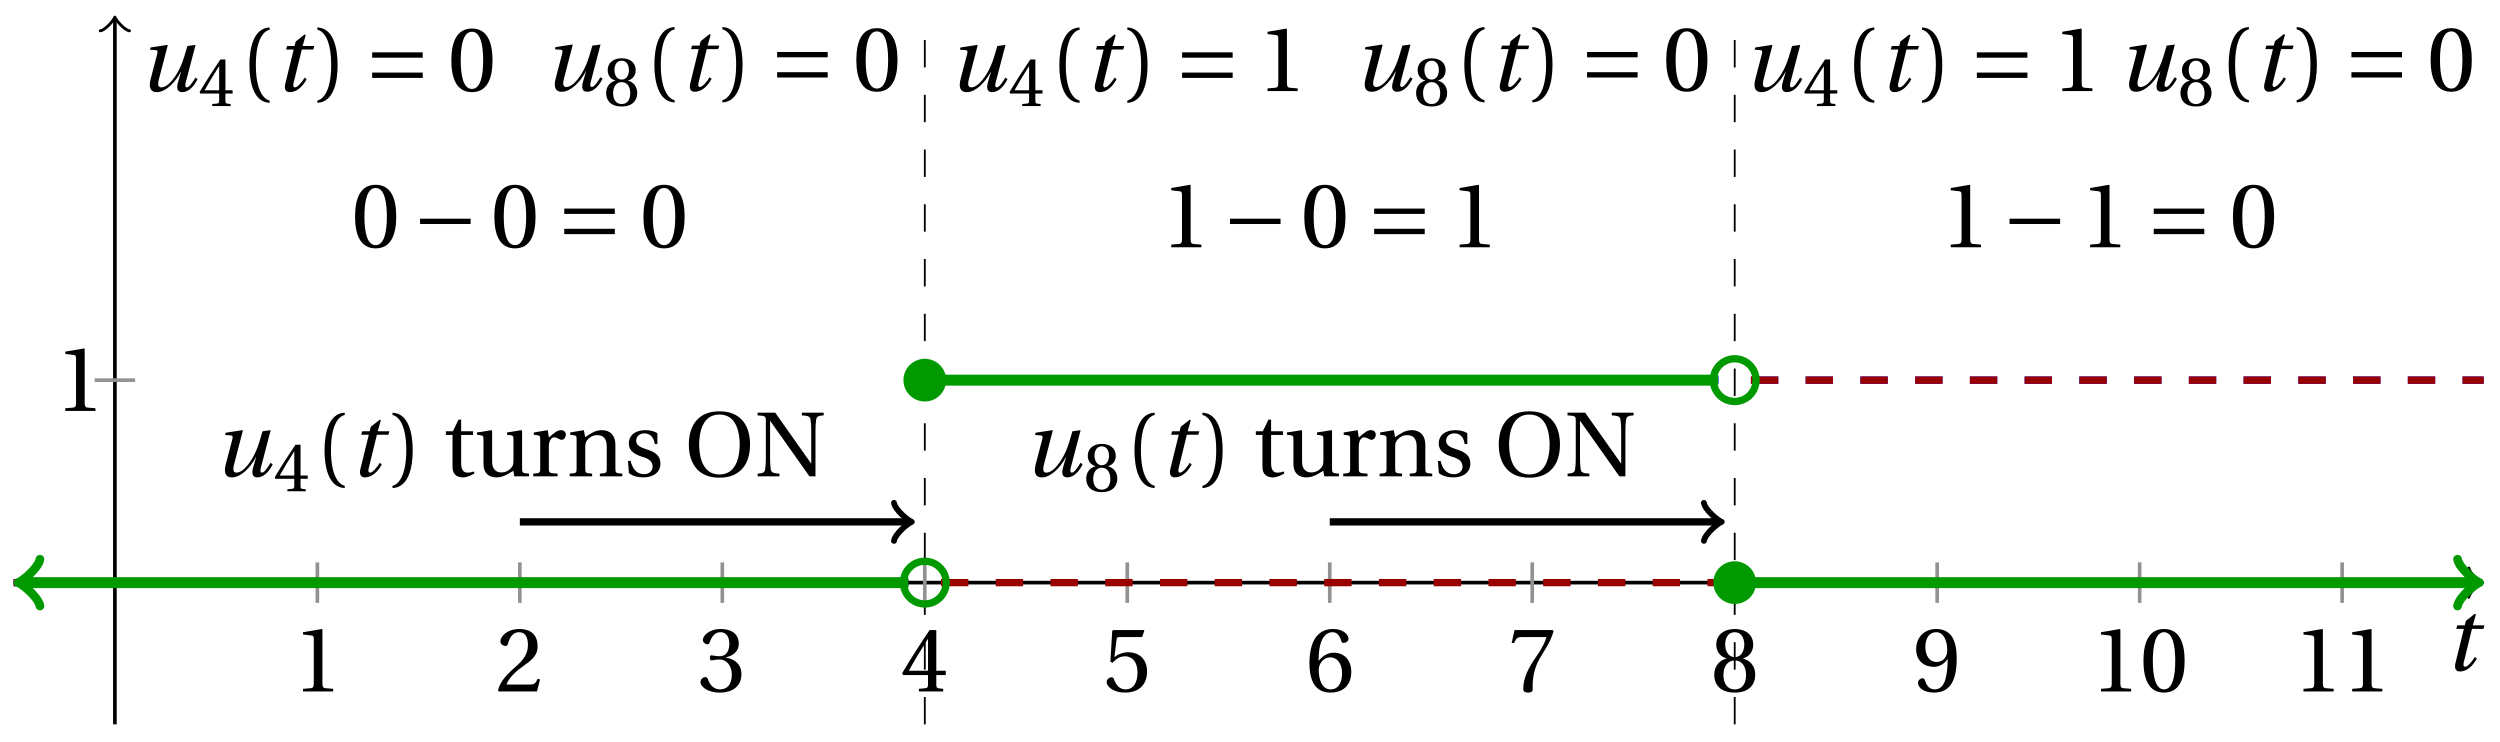 <svg xmlns="http://www.w3.org/2000/svg" xmlns:xlink="http://www.w3.org/1999/xlink" version="1.1" width="273" height="81" viewBox="0 0 273 81">
<defs>
<path id="font_1_1" d="M.428 .452 .439 .49H.312L.346 .609 .334 .616 .237 .539 .224 .49H.143L.132 .452H.215L.125 .086C.11 .029 .122-.012 .172-.012 .252-.012 .316 .054 .356 .129L.334 .146C.311 .107 .26 .04 .229 .04 .208 .04 .208 .063 .214 .088L.303 .452H.428Z"/>
<path id="font_2_4" d="M.437 0V.029L.353 .036C.332 .038 .32 .046 .32 .085V.674L.315 .68 .109 .645V.62L.202 .609C.219 .607 .226 .599 .226 .57V.085C.226 .066 .223 .054 .217 .047 .212 .04 .204 .037 .193 .036L.109 .029V0H.437Z"/>
<path id="font_2_5" d="M.485 .132 .457 .137C.436 .083 .416 .076 .376 .076H.12C.136 .128 .195 .199 .288 .266 .384 .336 .458 .381 .458 .493 .458 .632 .366 .68 .261 .68 .124 .68 .053 .597 .053 .545 .053 .511 .091 .495 .108 .495 .126 .495 .133 .505 .137 .522 .153 .59 .192 .645 .254 .645 .331 .645 .353 .58 .353 .507 .353 .4 .299 .34 .212 .263 .089 .156 .046 .088 .027 .01L.037 0H.451L.485 .132Z"/>
<path id="font_2_6" d="M.13 .366C.13 .349 .135 .338 .148 .338 .16 .338 .187 .348 .235 .348 .32 .348 .368 .271 .368 .184 .368 .065 .309 .023 .238 .023 .172 .023 .129 .073 .11 .129 .104 .148 .094 .157 .08 .157 .062 .157 .027 .138 .027 .102 .027 .059 .096-.012 .237-.012 .382-.012 .473 .061 .473 .189 .473 .323 .358 .363 .303 .368V.372C.357 .381 .444 .421 .444 .52 .444 .631 .357 .68 .25 .68 .118 .68 .053 .604 .053 .561 .053 .53 .088 .513 .102 .513 .115 .513 .123 .52 .127 .533 .149 .601 .187 .645 .243 .645 .322 .645 .341 .575 .341 .519 .341 .459 .32 .384 .235 .384 .187 .384 .16 .394 .148 .394 .135 .394 .13 .384 .13 .366Z"/>
<path id="font_2_7" d="M.3 .179V.077C.3 .043 .289 .037 .265 .035L.201 .029V0H.465V.029L.42 .034C.397 .037 .39 .043 .39 .077V.179H.493V.226H.39V.668H.317C.223 .53 .111 .356 .019 .2L.028 .179H.3M.091 .226C.151 .335 .221 .45 .298 .571H.3V.226H.091Z"/>
<path id="font_2_8" d="M.426 .592 .45 .66 .445 .668H.111L.101 .659 .081 .324 .105 .312C.147 .36 .188 .383 .242 .383 .306 .383 .376 .336 .376 .204 .376 .101 .334 .023 .247 .023 .177 .023 .141 .074 .121 .131 .116 .146 .107 .155 .093 .155 .073 .155 .04 .135 .04 .102 .04 .056 .11-.012 .24-.012 .405-.012 .48 .088 .48 .215 .48 .355 .392 .427 .273 .427 .218 .427 .159 .403 .127 .374L.125 .376 .148 .563C.151 .588 .158 .592 .177 .592H.426Z"/>
<path id="font_2_9" d="M.272-.012C.42-.012 .499 .078 .499 .214 .499 .349 .412 .424 .308 .422 .232 .424 .172 .369 .145 .336H.143C.144 .556 .207 .645 .297 .645 .343 .645 .375 .606 .39 .549 .393 .537 .401 .528 .416 .528 .438 .528 .469 .545 .469 .573 .469 .613 .42 .68 .3 .68 .221 .68 .165 .65 .123 .602 .078 .55 .044 .454 .044 .309 .044 .093 .122-.012 .272-.012M.274 .371C.337 .371 .399 .314 .399 .199 .399 .094 .358 .023 .274 .023 .187 .023 .145 .116 .145 .236 .145 .297 .19 .371 .274 .371Z"/>
<path id="font_2_10" d="M.072 .668 .041 .528H.068L.078 .549C.091 .577 .104 .592 .149 .592H.419C.409 .556 .391 .498 .31 .382 .224 .259 .167 .147 .167 .029 .167-.004 .19-.012 .221-.012 .25-.012 .271-.003 .27 .026 .265 .158 .292 .264 .345 .357 .409 .469 .462 .531 .497 .657L.488 .668H.072Z"/>
<path id="font_2_11" d="M.265 .338C.345 .338 .388 .27 .388 .179 .388 .091 .35 .023 .265 .023 .182 .023 .142 .091 .142 .179 .142 .27 .186 .338 .265 .338M.265-.012C.427-.012 .488 .081 .488 .182 .488 .284 .424 .342 .356 .358V.361C.417 .377 .466 .428 .466 .51 .466 .619 .381 .68 .265 .68 .151 .68 .064 .618 .064 .51 .064 .428 .114 .377 .174 .361V.358C.107 .342 .042 .284 .042 .182 .042 .081 .102-.012 .265-.012M.265 .374C.193 .374 .161 .444 .161 .512 .161 .589 .197 .645 .265 .645 .333 .645 .367 .589 .369 .512 .369 .444 .338 .374 .265 .374Z"/>
<path id="font_2_12" d="M.229 .268C.291 .268 .343 .303 .377 .352H.379C.379 .289 .374 .208 .356 .139 .338 .073 .303 .023 .239 .023 .171 .023 .146 .076 .131 .123 .127 .136 .12 .144 .103 .144 .084 .144 .056 .124 .056 .093 .056 .049 .109-.012 .23-.012 .311-.012 .373 .018 .411 .071 .452 .128 .477 .216 .477 .361 .477 .485 .452 .566 .413 .613 .375 .658 .32 .68 .256 .68 .128 .68 .036 .595 .036 .457 .036 .332 .126 .268 .229 .268M.259 .321C.181 .321 .136 .389 .136 .485 .136 .577 .177 .645 .255 .645 .335 .645 .374 .55 .374 .453 .374 .436 .373 .416 .367 .4 .351 .353 .312 .321 .259 .321Z"/>
<path id="font_2_3" d="M.265 .645C.36 .645 .387 .497 .387 .334 .387 .171 .36 .023 .265 .023 .17 .023 .143 .171 .143 .334 .143 .497 .17 .645 .265 .645M.265 .68C.1 .68 .041 .534 .041 .334 .041 .134 .1-.012 .265-.012 .43-.012 .489 .134 .489 .334 .489 .534 .43 .68 .265 .68Z"/>
<path id="font_1_2" d="M.533 .49C.504 .388 .488 .335 .462 .274 .418 .173 .331 .04 .248 .04 .216 .04 .208 .07 .223 .128L.319 .497 .314 .502 .132 .474 .126 .45 .188 .445C.212 .443 .211 .428 .203 .397L.134 .133C.113 .053 .121-.012 .201-.012 .297-.012 .402 .094 .462 .21H.464L.431 .096C.412 .029 .424-.012 .477-.012 .549-.012 .609 .057 .644 .131L.62 .146C.6 .112 .556 .04 .528 .04 .507 .04 .507 .063 .515 .094L.622 .502 .533 .49Z"/>
<path id="font_2_1" d="M.175 .282C.175 .568 .262 .654 .325 .667V.692C.15 .685 .105 .468 .105 .282 .105 .096 .15-.121 .325-.128V-.103C.267-.091 .175-.006 .175 .282Z"/>
<path id="font_2_2" d="M.175 .282C.175-.006 .083-.091 .025-.103V-.128C.2-.121 .245 .096 .245 .282 .245 .468 .2 .685 .025 .692V.667C.088 .654 .175 .568 .175 .282Z"/>
<path id="font_2_18" d="M.326 .45V.49H.197V.616H.168L.107 .49H.031V.45H.103V.102C.103 0 .179-.012 .214-.012 .265-.012 .313 .014 .342 .032L.334 .053C.31 .043 .288 .04 .263 .04 .229 .04 .197 .064 .197 .14V.45H.326Z"/>
<path id="font_2_19" d="M.591 0V.029C.522 .034 .516 .036 .516 .087V.496L.509 .502 .352 .477V.452L.39 .447C.416 .443 .422 .438 .422 .402V.177C.422 .149 .419 .127 .414 .117 .391 .071 .343 .042 .291 .042 .233 .042 .19 .078 .19 .156V.496L.183 .502 .026 .477V.452L.064 .447C.09 .443 .096 .438 .096 .402V.138C.096 .023 .164-.012 .238-.012 .323-.012 .392 .046 .421 .06L.431 0H.591Z"/>
<path id="font_2_16" d="M.189 .502 .037 .477V.452L.075 .447C.101 .443 .107 .438 .107 .402V.087C.107 .036 .102 .034 .032 .029V0H.296V.029C.207 .034 .201 .036 .201 .087V.321C.201 .398 .235 .424 .258 .424 .274 .424 .291 .418 .32 .402 .327 .398 .335 .397 .34 .397 .364 .397 .386 .422 .386 .453 .386 .475 .372 .502 .333 .502 .297 .502 .267 .48 .201 .422L.189 .502Z"/>
<path id="font_2_15" d="M.529 .343C.529 .444 .474 .502 .382 .502 .308 .502 .262 .466 .2 .426L.186 .502 .037 .477V.452L.075 .447C.101 .443 .107 .438 .107 .402V.087C.107 .036 .104 .034 .032 .029V0H.276V.029C.205 .034 .201 .036 .201 .087V.321C.201 .346 .203 .36 .211 .376 .232 .415 .277 .448 .33 .448 .398 .448 .435 .41 .435 .323V.087C.435 .036 .432 .034 .36 .029V0H.604V.029C.533 .034 .529 .036 .529 .087V.343Z"/>
<path id="font_2_17" d="M.367 .351V.468C.334 .492 .283 .502 .238 .502 .13 .502 .057 .451 .056 .356 .057 .273 .124 .236 .207 .211 .252 .197 .315 .174 .315 .106 .315 .055 .275 .023 .222 .023 .141 .023 .096 .082 .076 .167H.047L.057 .036C.093 .004 .154-.012 .213-.012 .332-.012 .4 .051 .4 .136 .4 .224 .346 .264 .243 .296 .202 .309 .136 .33 .136 .386 .137 .438 .176 .467 .226 .467 .297 .467 .331 .412 .338 .351H.367Z"/>
<path id="font_2_14" d="M.381 .672C.559 .672 .6 .493 .602 .346 .6 .199 .559 .02 .381 .02 .203 .02 .162 .199 .16 .346 .162 .493 .203 .672 .381 .672M.381 .707C.271 .707 .189 .673 .133 .61 .079 .55 .048 .459 .048 .346 .048 .234 .079 .142 .133 .082 .189 .019 .271-.015 .381-.015 .492-.015 .573 .019 .629 .082 .684 .142 .714 .234 .714 .346 .714 .459 .684 .55 .629 .61 .573 .673 .492 .707 .381 .707Z"/>
<path id="font_2_13" d="M.034 .692V.663C.122 .657 .124 .655 .124 .599V.203C.124 .15 .122 .112 .117 .079 .111 .037 .087 .033 .035 .029V0H.272V.029C.207 .034 .183 .037 .177 .079 .172 .112 .17 .15 .17 .203V.602H.172C.315 .401 .457 .201 .598 0H.664V.489C.664 .542 .666 .58 .671 .613 .677 .655 .701 .659 .753 .663V.692H.516V.663C.581 .658 .605 .655 .611 .613 .616 .58 .618 .542 .618 .489V.138L.616 .14C.485 .324 .355 .508 .226 .692H.034Z"/>
<path id="font_3_2" d="M.635 .143V.201H.085V.143H.635M.635 .363V.421H.085V.363H.635Z"/>
<path id="font_3_1" d="M.635 .253V.311H.085V.253H.635Z"/>
</defs>
<path transform="matrix(1,0,0,-1,12.546,63.622)" stroke-width=".199" stroke-linecap="butt" stroke-dasharray="2.989,2.989" stroke-miterlimit="10" stroke-linejoin="miter" fill="none" stroke="#000000" d="M176.884-15.477V61.909"/>
<path transform="matrix(1,0,0,-1,12.546,63.622)" stroke-width=".199" stroke-linecap="butt" stroke-dasharray="2.989,2.989" stroke-miterlimit="10" stroke-linejoin="miter" fill="none" stroke="#000000" d="M88.442-15.477V61.909"/>
<path transform="matrix(1,0,0,-1,12.546,63.622)" stroke-width=".399" stroke-linecap="butt" stroke-miterlimit="10" stroke-linejoin="miter" fill="none" stroke="#000000" d="M-11.055 0H258.234"/>
<path transform="matrix(1,0,0,-1,270.788,63.622)" stroke-width=".319" stroke-linecap="round" stroke-linejoin="round" fill="none" stroke="#000000" d="M-1.196 1.594C-1.096 .996 0 .1 .299 0 0-.1-1.096-.996-1.196-1.594"/>
<path transform="matrix(1,0,0,-1,12.546,63.622)" stroke-width=".399" stroke-linecap="butt" stroke-miterlimit="10" stroke-linejoin="miter" fill="none" stroke="#000000" d="M0-15.477V61.451"/>
<path transform="matrix(0,-1,-1,-0,12.546,2.17)" stroke-width=".319" stroke-linecap="round" stroke-linejoin="round" fill="none" stroke="#000000" d="M-1.196 1.594C-1.096 .996 0 .1 .299 0 0-.1-1.096-.996-1.196-1.594"/>
<use data-text="t" xlink:href="#font_1_1" transform="matrix(10.037,0,0,-10.037,266.897,73.207)"/>
<path transform="matrix(1,0,0,-1,12.546,63.622)" stroke-width=".399" stroke-linecap="butt" stroke-miterlimit="10" stroke-linejoin="miter" fill="none" stroke="#929292" d="M22.11 2.211V-2.211"/>
<use data-text="1" xlink:href="#font_2_4" transform="matrix(10.037,0,0,-10.037,31.996,75.511)"/>
<path transform="matrix(1,0,0,-1,12.546,63.622)" stroke-width=".399" stroke-linecap="butt" stroke-miterlimit="10" stroke-linejoin="miter" fill="none" stroke="#929292" d="M44.221 2.211V-2.211"/>
<use data-text="2" xlink:href="#font_2_5" transform="matrix(10.037,0,0,-10.037,54.107,75.511)"/>
<path transform="matrix(1,0,0,-1,12.546,63.622)" stroke-width=".399" stroke-linecap="butt" stroke-miterlimit="10" stroke-linejoin="miter" fill="none" stroke="#929292" d="M66.331 2.211V-2.211"/>
<use data-text="3" xlink:href="#font_2_6" transform="matrix(10.037,0,0,-10.037,76.218,75.511)"/>
<path transform="matrix(1,0,0,-1,12.546,63.622)" stroke-width=".399" stroke-linecap="butt" stroke-miterlimit="10" stroke-linejoin="miter" fill="none" stroke="#929292" d="M88.442 2.211V-2.211"/>
<use data-text="4" xlink:href="#font_2_7" transform="matrix(10.037,0,0,-10.037,98.329,75.511)"/>
<path transform="matrix(1,0,0,-1,12.546,63.622)" stroke-width=".399" stroke-linecap="butt" stroke-miterlimit="10" stroke-linejoin="miter" fill="none" stroke="#929292" d="M110.552 2.211V-2.211"/>
<use data-text="5" xlink:href="#font_2_8" transform="matrix(10.037,0,0,-10.037,120.441,75.511)"/>
<path transform="matrix(1,0,0,-1,12.546,63.622)" stroke-width=".399" stroke-linecap="butt" stroke-miterlimit="10" stroke-linejoin="miter" fill="none" stroke="#929292" d="M132.663 2.211V-2.211"/>
<use data-text="6" xlink:href="#font_2_9" transform="matrix(10.037,0,0,-10.037,142.551,75.511)"/>
<path transform="matrix(1,0,0,-1,12.546,63.622)" stroke-width=".399" stroke-linecap="butt" stroke-miterlimit="10" stroke-linejoin="miter" fill="none" stroke="#929292" d="M154.773 2.211V-2.211"/>
<use data-text="7" xlink:href="#font_2_10" transform="matrix(10.037,0,0,-10.037,164.662,75.511)"/>
<path transform="matrix(1,0,0,-1,12.546,63.622)" stroke-width=".399" stroke-linecap="butt" stroke-miterlimit="10" stroke-linejoin="miter" fill="none" stroke="#929292" d="M176.884 2.211V-2.211"/>
<use data-text="8" xlink:href="#font_2_11" transform="matrix(10.037,0,0,-10.037,186.774,75.511)"/>
<path transform="matrix(1,0,0,-1,12.546,63.622)" stroke-width=".399" stroke-linecap="butt" stroke-miterlimit="10" stroke-linejoin="miter" fill="none" stroke="#929292" d="M198.994 2.211V-2.211"/>
<use data-text="9" xlink:href="#font_2_12" transform="matrix(10.037,0,0,-10.037,208.884,75.511)"/>
<path transform="matrix(1,0,0,-1,12.546,63.622)" stroke-width=".399" stroke-linecap="butt" stroke-miterlimit="10" stroke-linejoin="miter" fill="none" stroke="#929292" d="M221.105 2.211V-2.211"/>
<use data-text="1" xlink:href="#font_2_4" transform="matrix(10.037,0,0,-10.037,228.334,75.511)"/>
<use data-text="0" xlink:href="#font_2_3" transform="matrix(10.037,0,0,-10.037,233.653,75.511)"/>
<path transform="matrix(1,0,0,-1,12.546,63.622)" stroke-width=".399" stroke-linecap="butt" stroke-miterlimit="10" stroke-linejoin="miter" fill="none" stroke="#929292" d="M243.215 2.211V-2.211"/>
<use data-text="1" xlink:href="#font_2_4" transform="matrix(10.037,0,0,-10.037,250.446,75.511)"/>
<use data-text="1" xlink:href="#font_2_4" transform="matrix(10.037,0,0,-10.037,255.765,75.511)"/>
<path transform="matrix(1,0,0,-1,12.546,63.622)" stroke-width=".399" stroke-linecap="butt" stroke-miterlimit="10" stroke-linejoin="miter" fill="none" stroke="#929292" d="M2.211 22.11H-2.211"/>
<use data-text="1" xlink:href="#font_2_4" transform="matrix(10.037,0,0,-10.037,6.035,44.872)"/>
<path transform="matrix(1,0,0,-1,12.546,63.622)" stroke-width=".797" stroke-linecap="butt" stroke-dasharray="2.989,2.989" stroke-miterlimit="10" stroke-linejoin="miter" fill="none" stroke="#0000ff" d="M-11.055 0H-10.068-9.082-8.095-7.108-6.121-5.134-4.147-3.161-2.174-1.187-.2 .787 1.774 2.76 3.747 4.734 5.721 6.708 7.695 8.681 9.668 10.655 11.642 12.629 13.616 14.602 15.589 16.576 17.563 18.55 19.537 20.523 21.51 22.497 23.484 24.471 25.458 26.444 27.431 28.418 29.405 30.392 31.379 32.365 33.352 34.339 35.326 36.313 37.3 38.286 39.273 40.26 41.247 42.234 43.221 44.207 45.194 46.181 47.168 48.155 49.142 50.128 51.115 52.102 53.089 54.076 55.063 56.049 57.036 58.023 59.01 59.997 60.984 61.97 62.957 63.944 64.931 65.918 66.905 67.891 68.878 69.865 70.852 71.839 72.826 73.812 74.799 75.786 76.773 77.76 78.747 79.733 80.72 81.707 82.694 83.681 84.668 85.654 86.641"/>
<path transform="matrix(1,0,0,-1,12.546,63.622)" stroke-width=".797" stroke-linecap="butt" stroke-dasharray="2.989,2.989" stroke-miterlimit="10" stroke-linejoin="miter" fill="none" stroke="#990000" d="M-11.055 0H-10.068-9.082-8.095-7.108-6.121-5.134-4.147-3.161-2.174-1.187-.2 .787 1.774 2.76 3.747 4.734 5.721 6.708 7.695 8.681 9.668 10.655 11.642 12.629 13.616 14.602 15.589 16.576 17.563 18.55 19.537 20.523 21.51 22.497 23.484 24.471 25.458 26.444 27.431 28.418 29.405 30.392 31.379 32.365 33.352 34.339 35.326 36.313 37.3 38.286 39.273 40.26 41.247 42.234 43.221 44.207 45.194 46.181 47.168 48.155 49.142 50.128 51.115 52.102 53.089 54.076 55.063 56.049 57.036 58.023 59.01 59.997 60.984 61.97 62.957 63.944 64.931 65.918 66.905 67.891 68.878 69.865 70.852 71.839 72.826 73.812 74.799 75.786 76.773 77.76 78.747 79.733 80.72 81.707 82.694 83.681 84.668 85.654 86.641"/>
<path transform="matrix(1,0,0,-1,12.546,63.622)" stroke-width="1.196" stroke-linecap="butt" stroke-miterlimit="10" stroke-linejoin="miter" fill="none" stroke="#009900" d="M-10.099 0H-10.068-9.082-8.095-7.108-6.121-5.134-4.147-3.161-2.174-1.187-.2 .787 1.774 2.76 3.747 4.734 5.721 6.708 7.695 8.681 9.668 10.655 11.642 12.629 13.616 14.602 15.589 16.576 17.563 18.55 19.537 20.523 21.51 22.497 23.484 24.471 25.458 26.444 27.431 28.418 29.405 30.392 31.379 32.365 33.352 34.339 35.326 36.313 37.3 38.286 39.273 40.26 41.247 42.234 43.221 44.207 45.194 46.181 47.168 48.155 49.142 50.128 51.115 52.102 53.089 54.076 55.063 56.049 57.036 58.023 59.01 59.997 60.984 61.97 62.957 63.944 64.931 65.918 66.905 67.891 68.878 69.865 70.852 71.839 72.826 73.812 74.799 75.786 76.773 77.76 78.747 79.733 80.72 81.707 82.694 83.681 84.668 85.654 86.641"/>
<path transform="matrix(-1,-0,0,1,2.447,63.622)" stroke-width=".956" stroke-linecap="round" stroke-linejoin="round" fill="none" stroke="#009900" d="M-1.913 2.55C-1.753 1.594 0 .159 .478 0 0-.159-1.753-1.594-1.913-2.55"/>
<path transform="matrix(1,0,0,-1,12.546,63.622)" stroke-width=".797" stroke-linecap="butt" stroke-dasharray="2.989,2.989" stroke-miterlimit="10" stroke-linejoin="miter" fill="none" stroke="#0000ff" d="M90.211 22.11H91.068 91.926 92.784 93.641 94.499 95.356 96.214 97.072 97.929 98.787 99.645 100.502 101.36 102.217 103.075 103.933 104.79 105.648 106.506 107.363 108.221 109.078 109.936 110.794 111.651 112.509 113.366 114.224 115.082 115.939 116.797 117.655 118.512 119.37 120.227 121.085 121.943 122.8 123.658 124.515 125.373 126.231 127.088 127.946 128.804 129.661 130.519 131.376 132.234 133.092 133.949 134.807 135.665 136.522 137.38 138.237 139.095 139.953 140.81 141.668 142.525 143.383 144.241 145.098 145.956 146.814 147.671 148.529 149.386 150.244 151.102 151.959 152.817 153.674 154.532 155.39 156.247 157.105 157.963 158.82 159.678 160.535 161.393 162.251 163.108 163.966 164.823 165.681 166.539 167.396 168.254 169.112 169.969 170.827 171.684 172.542 173.4 174.257 175.115"/>
<path transform="matrix(1,0,0,-1,12.546,63.622)" stroke-width=".797" stroke-linecap="butt" stroke-dasharray="2.989,2.989" stroke-miterlimit="10" stroke-linejoin="miter" fill="none" stroke="#990000" d="M90.211 0H91.068 91.926 92.784 93.641 94.499 95.356 96.214 97.072 97.929 98.787 99.645 100.502 101.36 102.217 103.075 103.933 104.79 105.648 106.506 107.363 108.221 109.078 109.936 110.794 111.651 112.509 113.366 114.224 115.082 115.939 116.797 117.655 118.512 119.37 120.227 121.085 121.943 122.8 123.658 124.515 125.373 126.231 127.088 127.946 128.804 129.661 130.519 131.376 132.234 133.092 133.949 134.807 135.665 136.522 137.38 138.237 139.095 139.953 140.81 141.668 142.525 143.383 144.241 145.098 145.956 146.814 147.671 148.529 149.386 150.244 151.102 151.959 152.817 153.674 154.532 155.39 156.247 157.105 157.963 158.82 159.678 160.535 161.393 162.251 163.108 163.966 164.823 165.681 166.539 167.396 168.254 169.112 169.969 170.827 171.684 172.542 173.4 174.257 175.115"/>
<path transform="matrix(1,0,0,-1,12.546,63.622)" stroke-width="1.196" stroke-linecap="butt" stroke-miterlimit="10" stroke-linejoin="miter" fill="none" stroke="#009900" d="M88.442 22.11H89.317 90.192 91.067 91.943 92.818 93.693 94.568 95.443 96.318 97.194 98.069 98.944 99.819 100.694 101.569 102.444 103.32 104.195 105.07 105.945 106.82 107.695 108.571 109.446 110.321 111.196 112.071 112.946 113.822 114.697 115.572 116.447 117.322 118.197 119.073 119.948 120.823 121.698 122.573 123.448 124.323 125.199 126.074 126.949 127.824 128.699 129.574 130.45 131.325 132.2 133.075 133.95 134.825 135.701 136.576 137.451 138.326 139.201 140.076 140.952 141.827 142.702 143.577 144.452 145.327 146.203 147.078 147.953 148.828 149.703 150.578 151.454 152.329 153.204 154.079 154.954 155.829 156.704 157.58 158.455 159.33 160.205 161.08 161.955 162.831 163.706 164.581 165.456 166.331 167.206 168.082 168.957 169.832 170.707 171.582 172.457 173.333 174.208 175.083"/>
<path transform="matrix(1,0,0,-1,12.546,63.622)" stroke-width=".797" stroke-linecap="butt" stroke-dasharray="2.989,2.989" stroke-miterlimit="10" stroke-linejoin="miter" fill="none" stroke="#0000ff" d="M178.653 22.11H179.461 180.269 181.078 181.886 182.694 183.503 184.311 185.12 185.928 186.736 187.545 188.353 189.161 189.97 190.778 191.586 192.395 193.203 194.012 194.82 195.628 196.437 197.245 198.053 198.862 199.67 200.478 201.287 202.095 202.903 203.712 204.52 205.329 206.137 206.945 207.754 208.562 209.37 210.179 210.987 211.795 212.604 213.412 214.221 215.029 215.837 216.646 217.454 218.262 219.071 219.879 220.687 221.496 222.304 223.113 223.921 224.729 225.538 226.346 227.154 227.963 228.771 229.579 230.388 231.196 232.004 232.813 233.621 234.43 235.238 236.046 236.855 237.663 238.471 239.28 240.088 240.896 241.705 242.513 243.321 244.13 244.938 245.747 246.555 247.363 248.172 248.98 249.788 250.597 251.405 252.213 253.022 253.83 254.639 255.447 256.255 257.064 257.872 258.68"/>
<path transform="matrix(1,0,0,-1,12.546,63.622)" stroke-width=".797" stroke-linecap="butt" stroke-dasharray="2.989,2.989" stroke-miterlimit="10" stroke-linejoin="miter" fill="none" stroke="#990000" d="M178.653 22.11H179.461 180.269 181.078 181.886 182.694 183.503 184.311 185.12 185.928 186.736 187.545 188.353 189.161 189.97 190.778 191.586 192.395 193.203 194.012 194.82 195.628 196.437 197.245 198.053 198.862 199.67 200.478 201.287 202.095 202.903 203.712 204.52 205.329 206.137 206.945 207.754 208.562 209.37 210.179 210.987 211.795 212.604 213.412 214.221 215.029 215.837 216.646 217.454 218.262 219.071 219.879 220.687 221.496 222.304 223.113 223.921 224.729 225.538 226.346 227.154 227.963 228.771 229.579 230.388 231.196 232.004 232.813 233.621 234.43 235.238 236.046 236.855 237.663 238.471 239.28 240.088 240.896 241.705 242.513 243.321 244.13 244.938 245.747 246.555 247.363 248.172 248.98 249.788 250.597 251.405 252.213 253.022 253.83 254.639 255.447 256.255 257.064 257.872 258.68"/>
<path transform="matrix(1,0,0,-1,12.546,63.622)" stroke-width="1.196" stroke-linecap="butt" stroke-miterlimit="10" stroke-linejoin="miter" fill="none" stroke="#009900" d="M176.884 0H177.71 178.536 179.363 180.189 181.015 181.841 182.667 183.494 184.32 185.146 185.972 186.799 187.625 188.451 189.277 190.104 190.93 191.756 192.582 193.409 194.235 195.061 195.887 196.714 197.54 198.366 199.192 200.019 200.845 201.671 202.497 203.324 204.15 204.976 205.802 206.629 207.455 208.281 209.107 209.933 210.76 211.586 212.412 213.238 214.065 214.891 215.717 216.543 217.37 218.196 219.022 219.848 220.675 221.501 222.327 223.153 223.98 224.806 225.632 226.458 227.285 228.111 228.937 229.763 230.589 231.416 232.242 233.068 233.894 234.721 235.547 236.373 237.199 238.026 238.852 239.678 240.504 241.331 242.157 242.983 243.809 244.636 245.462 246.288 247.114 247.941 248.767 249.593 250.419 251.246 252.072 252.898 253.724 254.55 255.377 256.203 257.029 257.855 257.725"/>
<path transform="matrix(1,0,0,-1,270.279,63.622)" stroke-width=".956" stroke-linecap="round" stroke-linejoin="round" fill="none" stroke="#009900" d="M-1.913 2.55C-1.753 1.594 0 .159 .478 0 0-.159-1.753-1.594-1.913-2.55"/>
<path transform="matrix(1,0,0,-1,12.546,63.622)" stroke-width=".797" stroke-linecap="butt" stroke-miterlimit="10" stroke-linejoin="miter" fill="none" stroke="#009900" d="M90.773 0C90.773 1.288 89.729 2.331 88.442 2.331 87.154 2.331 86.111 1.288 86.111 0 86.111-1.288 87.154-2.331 88.442-2.331 89.729-2.331 90.773-1.288 90.773 0ZM88.442 0"/>
<path transform="matrix(1,0,0,-1,12.546,63.622)" d="M90.773 22.11C90.773 23.398 89.729 24.442 88.442 24.442 87.154 24.442 86.111 23.398 86.111 22.11 86.111 20.823 87.154 19.779 88.442 19.779 89.729 19.779 90.773 20.823 90.773 22.11ZM88.442 22.11" fill="#009900"/>
<path transform="matrix(1,0,0,-1,12.546,63.622)" stroke-width=".797" stroke-linecap="butt" stroke-miterlimit="10" stroke-linejoin="miter" fill="none" stroke="#009900" d="M179.215 22.11C179.215 23.398 178.171 24.442 176.884 24.442 175.596 24.442 174.553 23.398 174.553 22.11 174.553 20.823 175.596 19.779 176.884 19.779 178.171 19.779 179.215 20.823 179.215 22.11ZM176.884 22.11"/>
<path transform="matrix(1,0,0,-1,12.546,63.622)" d="M179.215 0C179.215 1.288 178.171 2.331 176.884 2.331 175.596 2.331 174.553 1.288 174.553 0 174.553-1.288 175.596-2.331 176.884-2.331 178.171-2.331 179.215-1.288 179.215 0ZM176.884 0" fill="#009900"/>
<use data-text="u" xlink:href="#font_1_2" transform="matrix(10.037,0,0,-10.037,23.317,52.012)"/>
<use data-text="4" xlink:href="#font_2_7" transform="matrix(7.608,0,0,-7.608,29.852,53.648)"/>
<use data-text="(" xlink:href="#font_2_1" transform="matrix(10.037,0,0,-10.037,34.385,52.012)"/>
<use data-text="t" xlink:href="#font_1_1" transform="matrix(10.037,0,0,-10.037,38.116,52.012)"/>
<use data-text=")" xlink:href="#font_2_2" transform="matrix(10.037,0,0,-10.037,42.61,52.012)"/>
<use data-text="t" xlink:href="#font_2_18" transform="matrix(10.037,0,0,-10.037,48.381,52.012)"/>
<use data-text="u" xlink:href="#font_2_19" transform="matrix(10.037,0,0,-10.037,51.834,52.012)"/>
<use data-text="r" xlink:href="#font_2_16" transform="matrix(10.037,0,0,-10.037,57.916,52.012)"/>
<use data-text="n" xlink:href="#font_2_15" transform="matrix(10.037,0,0,-10.037,61.891,52.012)"/>
<use data-text="s" xlink:href="#font_2_17" transform="matrix(10.037,0,0,-10.037,68.103,52.012)"/>
<use data-text="O" xlink:href="#font_2_14" transform="matrix(10.037,0,0,-10.037,74.738,52.012)"/>
<use data-text="N" xlink:href="#font_2_13" transform="matrix(10.037,0,0,-10.037,82.386,52.012)"/>
<path transform="matrix(1,0,0,-1,12.546,63.622)" stroke-width=".797" stroke-linecap="butt" stroke-miterlimit="10" stroke-linejoin="miter" fill="none" stroke="#000000" d="M44.221 6.633H86.629"/>
<path transform="matrix(1,0,0,-1,99.178,56.989)" stroke-width=".638" stroke-linecap="round" stroke-linejoin="round" fill="none" stroke="#000000" d="M-1.554 2.072C-1.425 1.295 0 .13 .389 0 0-.13-1.425-1.295-1.554-2.072"/>
<use data-text="u" xlink:href="#font_1_2" transform="matrix(10.037,0,0,-10.037,15.114,9.943)"/>
<use data-text="4" xlink:href="#font_2_7" transform="matrix(7.608,0,0,-7.608,21.65,11.579)"/>
<use data-text="(" xlink:href="#font_2_1" transform="matrix(10.037,0,0,-10.037,26.183,9.943)"/>
<use data-text="t" xlink:href="#font_1_1" transform="matrix(10.037,0,0,-10.037,29.914,9.943)"/>
<use data-text=")" xlink:href="#font_2_2" transform="matrix(10.037,0,0,-10.037,34.408,9.943)"/>
<use data-text="=" xlink:href="#font_3_2" transform="matrix(10.037,0,0,-10.037,39.788,9.943)"/>
<use data-text="0" xlink:href="#font_2_3" transform="matrix(10.037,0,0,-10.037,48.876,9.943)"/>
<use data-text="u" xlink:href="#font_1_2" transform="matrix(10.037,0,0,-10.037,59.337,9.901)"/>
<use data-text="8" xlink:href="#font_2_11" transform="matrix(7.608,0,0,-7.608,65.872,11.537)"/>
<use data-text="(" xlink:href="#font_2_1" transform="matrix(10.037,0,0,-10.037,70.405,9.901)"/>
<use data-text="t" xlink:href="#font_1_1" transform="matrix(10.037,0,0,-10.037,74.136,9.901)"/>
<use data-text=")" xlink:href="#font_2_2" transform="matrix(10.037,0,0,-10.037,78.63,9.901)"/>
<use data-text="=" xlink:href="#font_3_2" transform="matrix(10.037,0,0,-10.037,84.01,9.901)"/>
<use data-text="0" xlink:href="#font_2_3" transform="matrix(10.037,0,0,-10.037,93.099,9.901)"/>
<use data-text="0" xlink:href="#font_2_3" transform="matrix(10.037,0,0,-10.037,38.361,27.002)"/>
<use data-text="&#x2212;" xlink:href="#font_3_1" transform="matrix(10.037,0,0,-10.037,45.018,27.002)"/>
<use data-text="0" xlink:href="#font_2_3" transform="matrix(10.037,0,0,-10.037,53.574,27.002)"/>
<use data-text="=" xlink:href="#font_3_2" transform="matrix(10.037,0,0,-10.037,60.764,27.002)"/>
<use data-text="0" xlink:href="#font_2_3" transform="matrix(10.037,0,0,-10.037,69.853,27.002)"/>
<use data-text="u" xlink:href="#font_1_2" transform="matrix(10.037,0,0,-10.037,111.761,52.012)"/>
<use data-text="8" xlink:href="#font_2_11" transform="matrix(7.608,0,0,-7.608,118.297,53.648)"/>
<use data-text="(" xlink:href="#font_2_1" transform="matrix(10.037,0,0,-10.037,122.83,52.012)"/>
<use data-text="t" xlink:href="#font_1_1" transform="matrix(10.037,0,0,-10.037,126.561,52.012)"/>
<use data-text=")" xlink:href="#font_2_2" transform="matrix(10.037,0,0,-10.037,131.055,52.012)"/>
<use data-text="t" xlink:href="#font_2_18" transform="matrix(10.037,0,0,-10.037,136.826,52.012)"/>
<use data-text="u" xlink:href="#font_2_19" transform="matrix(10.037,0,0,-10.037,140.279,52.012)"/>
<use data-text="r" xlink:href="#font_2_16" transform="matrix(10.037,0,0,-10.037,146.361,52.012)"/>
<use data-text="n" xlink:href="#font_2_15" transform="matrix(10.037,0,0,-10.037,150.335,52.012)"/>
<use data-text="s" xlink:href="#font_2_17" transform="matrix(10.037,0,0,-10.037,156.548,52.012)"/>
<use data-text="O" xlink:href="#font_2_14" transform="matrix(10.037,0,0,-10.037,163.182,52.012)"/>
<use data-text="N" xlink:href="#font_2_13" transform="matrix(10.037,0,0,-10.037,170.83,52.012)"/>
<path transform="matrix(1,0,0,-1,12.546,63.622)" stroke-width=".797" stroke-linecap="butt" stroke-miterlimit="10" stroke-linejoin="miter" fill="none" stroke="#000000" d="M132.663 6.633H175.071"/>
<path transform="matrix(1,0,0,-1,187.622,56.989)" stroke-width=".638" stroke-linecap="round" stroke-linejoin="round" fill="none" stroke="#000000" d="M-1.554 2.072C-1.425 1.295 0 .13 .389 0 0-.13-1.425-1.295-1.554-2.072"/>
<use data-text="u" xlink:href="#font_1_2" transform="matrix(10.037,0,0,-10.037,103.559,9.943)"/>
<use data-text="4" xlink:href="#font_2_7" transform="matrix(7.608,0,0,-7.608,110.094,11.579)"/>
<use data-text="(" xlink:href="#font_2_1" transform="matrix(10.037,0,0,-10.037,114.627,9.943)"/>
<use data-text="t" xlink:href="#font_1_1" transform="matrix(10.037,0,0,-10.037,118.359,9.943)"/>
<use data-text=")" xlink:href="#font_2_2" transform="matrix(10.037,0,0,-10.037,122.853,9.943)"/>
<use data-text="=" xlink:href="#font_3_2" transform="matrix(10.037,0,0,-10.037,128.233,9.943)"/>
<use data-text="1" xlink:href="#font_2_4" transform="matrix(10.037,0,0,-10.037,137.321,9.943)"/>
<use data-text="u" xlink:href="#font_1_2" transform="matrix(10.037,0,0,-10.037,147.781,9.901)"/>
<use data-text="8" xlink:href="#font_2_11" transform="matrix(7.608,0,0,-7.608,154.317,11.537)"/>
<use data-text="(" xlink:href="#font_2_1" transform="matrix(10.037,0,0,-10.037,158.85,9.901)"/>
<use data-text="t" xlink:href="#font_1_1" transform="matrix(10.037,0,0,-10.037,162.581,9.901)"/>
<use data-text=")" xlink:href="#font_2_2" transform="matrix(10.037,0,0,-10.037,167.075,9.901)"/>
<use data-text="=" xlink:href="#font_3_2" transform="matrix(10.037,0,0,-10.037,172.455,9.901)"/>
<use data-text="0" xlink:href="#font_2_3" transform="matrix(10.037,0,0,-10.037,181.543,9.901)"/>
<use data-text="1" xlink:href="#font_2_4" transform="matrix(10.037,0,0,-10.037,126.805,27.002)"/>
<use data-text="&#x2212;" xlink:href="#font_3_1" transform="matrix(10.037,0,0,-10.037,133.462,27.002)"/>
<use data-text="0" xlink:href="#font_2_3" transform="matrix(10.037,0,0,-10.037,142.017,27.002)"/>
<use data-text="=" xlink:href="#font_3_2" transform="matrix(10.037,0,0,-10.037,149.207,27.002)"/>
<use data-text="1" xlink:href="#font_2_4" transform="matrix(10.037,0,0,-10.037,158.297,27.002)"/>
<use data-text="u" xlink:href="#font_1_2" transform="matrix(10.037,0,0,-10.037,190.345,9.943)"/>
<use data-text="4" xlink:href="#font_2_7" transform="matrix(7.608,0,0,-7.608,196.88,11.579)"/>
<use data-text="(" xlink:href="#font_2_1" transform="matrix(10.037,0,0,-10.037,201.413,9.943)"/>
<use data-text="t" xlink:href="#font_1_1" transform="matrix(10.037,0,0,-10.037,205.144,9.943)"/>
<use data-text=")" xlink:href="#font_2_2" transform="matrix(10.037,0,0,-10.037,209.638,9.943)"/>
<use data-text="=" xlink:href="#font_3_2" transform="matrix(10.037,0,0,-10.037,215.018,9.943)"/>
<use data-text="1" xlink:href="#font_2_4" transform="matrix(10.037,0,0,-10.037,224.107,9.943)"/>
<use data-text="u" xlink:href="#font_1_2" transform="matrix(10.037,0,0,-10.037,231.25,9.901)"/>
<use data-text="8" xlink:href="#font_2_11" transform="matrix(7.608,0,0,-7.608,237.785,11.537)"/>
<use data-text="(" xlink:href="#font_2_1" transform="matrix(10.037,0,0,-10.037,242.318,9.901)"/>
<use data-text="t" xlink:href="#font_1_1" transform="matrix(10.037,0,0,-10.037,246.049,9.901)"/>
<use data-text=")" xlink:href="#font_2_2" transform="matrix(10.037,0,0,-10.037,250.544,9.901)"/>
<use data-text="=" xlink:href="#font_3_2" transform="matrix(10.037,0,0,-10.037,255.924,9.901)"/>
<use data-text="0" xlink:href="#font_2_3" transform="matrix(10.037,0,0,-10.037,265.012,9.901)"/>
<use data-text="1" xlink:href="#font_2_4" transform="matrix(10.037,0,0,-10.037,211.933,27.002)"/>
<use data-text="&#x2212;" xlink:href="#font_3_1" transform="matrix(10.037,0,0,-10.037,218.591,27.002)"/>
<use data-text="1" xlink:href="#font_2_4" transform="matrix(10.037,0,0,-10.037,227.146,27.002)"/>
<use data-text="=" xlink:href="#font_3_2" transform="matrix(10.037,0,0,-10.037,234.336,27.002)"/>
<use data-text="0" xlink:href="#font_2_3" transform="matrix(10.037,0,0,-10.037,243.425,27.002)"/>
</svg>
